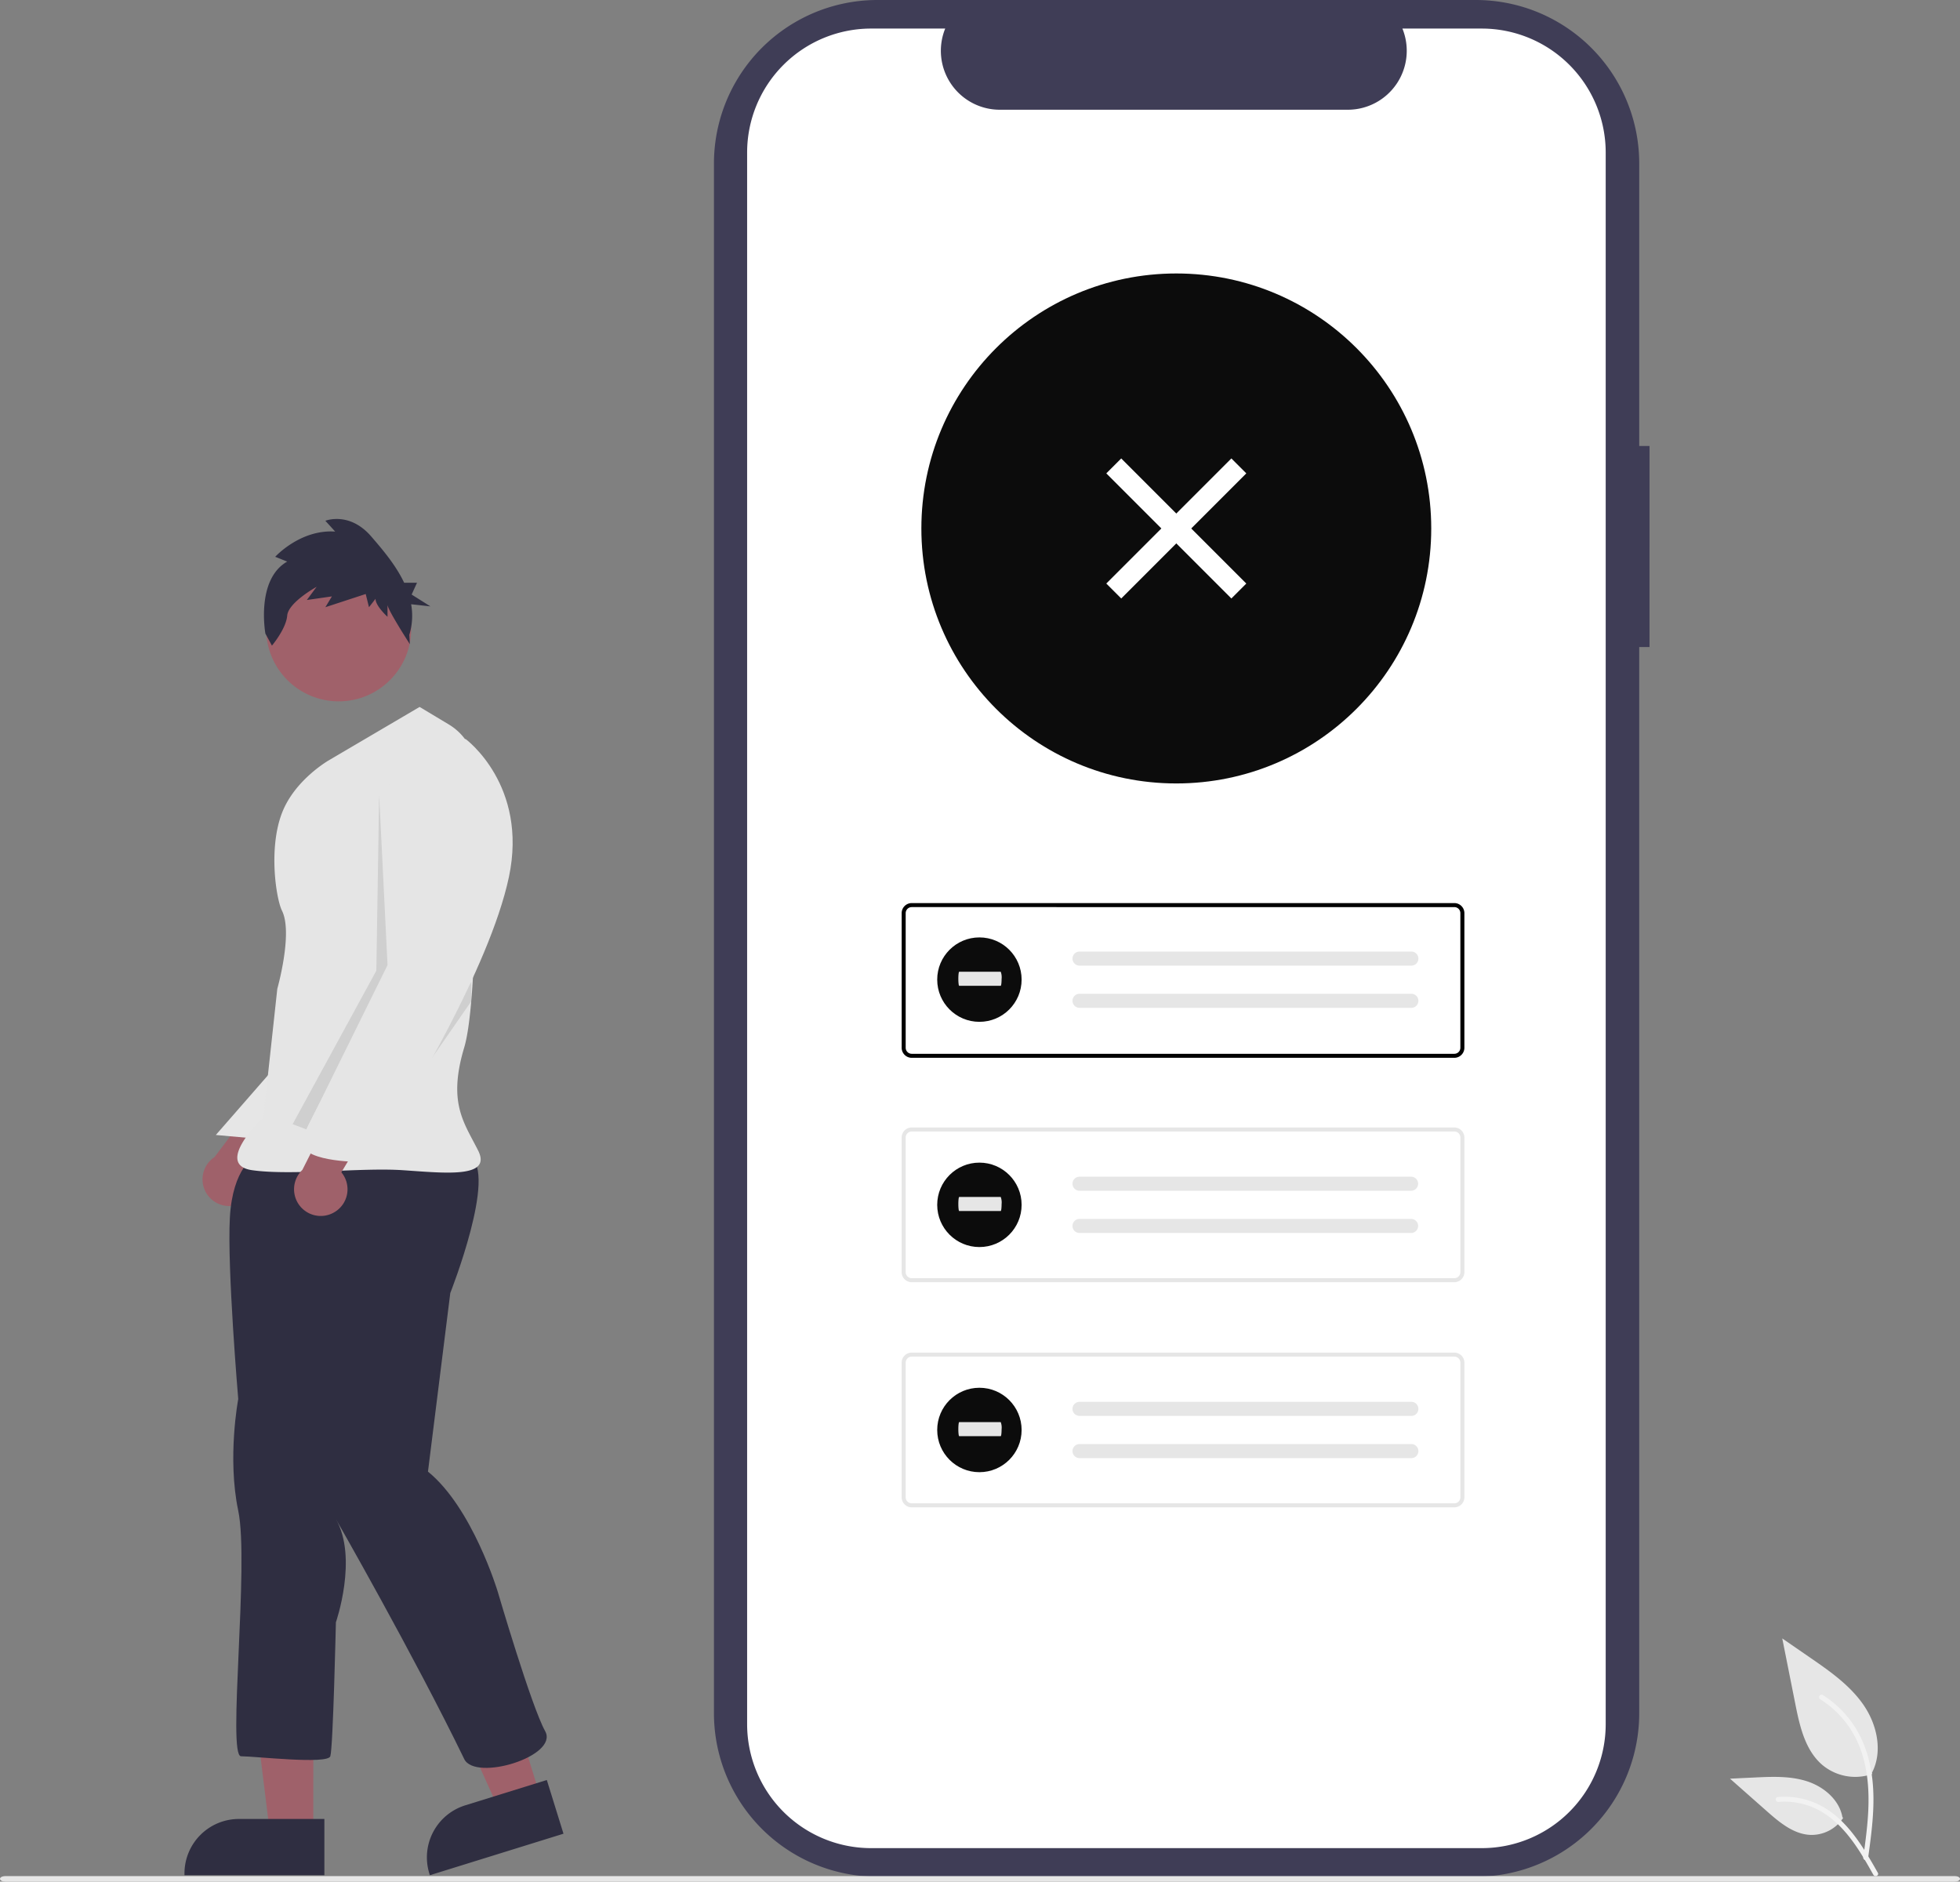 <svg data-name="Layer 1" xmlns="http://www.w3.org/2000/svg" width="742.417" height="712.573"
  viewBox="0 0 742.417 712.573" xmlns:xlink="http://www.w3.org/1999/xlink">
  <rect x="0" y="0" width="742.417" height="712.573" fill="#808080" stroke="none"/>
  <!-- Frame -->
  <path id="aa38b2e7-2ea9-4025-adcf-83f87c0cfc4a-107" data-name="Path 968"
    d="M853.606,262.605h-3.9v-106.977a61.915,61.915,0,0,0-61.915-61.915h-226.65a61.915,61.915,0,0,0-61.916,61.914v586.884a61.915,61.915,0,0,0,61.915,61.915h226.648a61.915,61.915,0,0,0,61.915-61.915v-403.758h3.9Z"
    transform="translate(-228.791 -93.713)" fill="#3f3d56" />
  

  <!-- screen in frame -->
  <path id="f27259c2-0089-4137-bfd8-cb22dff914f1-108" data-name="Path 969"
    d="M837.006,151.481v595.175a46.959,46.959,0,0,1-46.942,46.952h-231.3a46.966,46.966,0,0,1-46.973-46.952v-595.175a46.965,46.965,0,0,1,46.971-46.951h28.058a22.329,22.329,0,0,0,20.656,30.74h131.868a22.329,22.329,0,0,0,20.656-30.74h30.055a46.959,46.959,0,0,1,46.951,46.942Z"
    transform="translate(-228.791 -93.713)" fill="#ffffff" />
  
  <circle id="fc31cc31-f989-45cc-bd1e-521a0ee1871b" data-name="Ellipse 18" cx="445.565" cy="200.129" r="96.565"
    fill="#0c0c0c" />
  
  
  <path id="a573942c-3bf3-4c43-b474-689725a927f7-109" data-name="Path 39"
    d="M779.672,494.309h-205.537a3.81,3.81,0,0,1-3.806-3.806V439.519a3.811,3.811,0,0,1,3.806-3.806h205.537a3.811,3.811,0,0,1,3.806,3.806v50.985a3.811,3.811,0,0,1-3.806,3.806Zm-205.537-57.074a2.286,2.286,0,0,0-2.284,2.284v50.985a2.286,2.286,0,0,0,2.284,2.284h205.537a2.286,2.286,0,0,0,2.284-2.284v-50.985a2.286,2.286,0,0,0-2.284-2.284Z"
    transform="translate(-228.791 -93.713)" fill="#000000" />
  <path id="fb5feb1e-1fe2-48fa-806d-0a2b51d12b49-110" data-name="Path 40"
    d="M637.699,454.074a2.664,2.664,0,0,0,0,5.329h125.605a2.665,2.665,0,0,0,.204-5.326q-.059-.002-.117-.002h-125.692Z"
    transform="translate(-228.791 -93.713)" fill="#e6e6e6" />
  <path id="bcb9932f-0864-4b7e-b0ed-f7254bb9b8bf-111" data-name="Path 41"
    d="M637.699,470.058a2.664,2.664,0,0,0,0,5.329h125.605a2.665,2.665,0,0,0,.204-5.326q-.059-.002-.117-.002h-125.692Z"
    transform="translate(-228.791 -93.713)" fill="#e6e6e6" />
  <path id="f88e2a8b-becc-4da9-bd36-af011daaaaf2-112" data-name="Path 42"
    d="M779.672,579.289h-205.537a3.81,3.81,0,0,1-3.806-3.806V524.499a3.811,3.811,0,0,1,3.806-3.806h205.537a3.811,3.811,0,0,1,3.806,3.806v50.985A3.811,3.811,0,0,1,779.672,579.289Zm-205.537-57.074a2.286,2.286,0,0,0-2.284,2.284v50.985a2.286,2.286,0,0,0,2.284,2.284h205.537a2.286,2.286,0,0,0,2.284-2.284v-50.985a2.286,2.286,0,0,0-2.284-2.284Z"
    transform="translate(-228.791 -93.713)" fill="#e6e6e6" />
  <path id="e192d34f-2ccc-4f79-b47a-46430e4d87f6-113" data-name="Path 43"
    d="M637.699,539.33a2.664,2.664,0,0,0,0,5.329h125.605a2.665,2.665,0,0,0,.087-5.328h-125.692Z"
    transform="translate(-228.791 -93.713)" fill="#e6e6e6" />
  <path id="b230677c-48cc-4ee6-87d6-a753204ffe47-114" data-name="Path 44"
    d="M637.699,555.318a2.664,2.664,0,0,0,0,5.329h125.605a2.665,2.665,0,0,0,.087-5.328h-125.692Z"
    transform="translate(-228.791 -93.713)" fill="#e6e6e6" />
  <path id="b88a2a79-0ae3-4fd9-9894-02e0db9a2271-115" data-name="Path 39-2"
    d="M779.672,664.547h-205.537a3.81,3.81,0,0,1-3.806-3.806V609.758a3.811,3.811,0,0,1,3.806-3.806h205.537a3.811,3.811,0,0,1,3.806,3.806v50.985a3.811,3.811,0,0,1-3.806,3.806Zm-205.537-57.074a2.286,2.286,0,0,0-2.284,2.284v50.985a2.286,2.286,0,0,0,2.284,2.284h205.537a2.286,2.286,0,0,0,2.284-2.284v-50.985a2.286,2.286,0,0,0-2.284-2.284Z"
    transform="translate(-228.791 -93.713)" fill="#e6e6e6" />
  <path id="aa2394a9-8b56-4a12-a2cd-a583e6ea12eb-116" data-name="Path 40-2"
    d="M637.699,624.591a2.664,2.664,0,1,0,0,5.329h125.605a2.665,2.665,0,0,0,.204-5.326q-.059-.002-.117-.002h-125.692Z"
    transform="translate(-228.791 -93.713)" fill="#e6e6e6" />
  <path id="bc352cb2-8959-4b51-bd18-df6817a9a47e-117" data-name="Path 41-2"
    d="M637.699,640.578a2.664,2.664,0,0,0,0,5.329h125.605a2.665,2.665,0,0,0,.204-5.326q-.059-.002-.117-.002h-125.692Z"
    transform="translate(-228.791 -93.713)" fill="#e6e6e6" />
  <path id="b30ee82f-5b3a-4aa4-9db7-ead828191937-118" data-name="Path 970"
    d="M969.27,806.287h-738.541c-1.071,0-1.938-.468-1.938-1.045s.868-1.045,1.938-1.045H969.271c1.07,0,1.938.468,1.938,1.045S970.341,806.287,969.27,806.287Z"
    transform="translate(-228.791 -93.713)" fill="#e6e6e6" />
  <g id="f24cf2fd-107c-4150-a0f1-6f6b12d88bf3" data-name="Group 58">
    <path id="a2b576eb-bb95-4480-aa60-cd8aa023fe61-119" data-name="Path 438"
      d="M937.992,765.522a19.474,19.474,0,0,1-18.806-3.313c-6.587-5.528-8.652-14.636-10.332-23.07l-4.97-24.945,10.405,7.165c7.483,5.152,15.134,10.47,20.316,17.933s7.443,17.651,3.28,25.726"
      transform="translate(-228.791 -93.713)" fill="#e6e6e6" />
    <path id="fe1c5433-44e0-47a6-8430-329cbd7c4dea-120" data-name="Path 439"
      d="M936.385,797.459c1.31-9.542,2.657-19.206,1.738-28.849-.816-8.565-3.429-16.93-8.749-23.789a39.574,39.574,0,0,0-10.153-9.2c-1.015-.641-1.95.968-.939,1.606a37.622,37.622,0,0,1,14.881,17.956c3.24,8.241,3.76,17.224,3.2,25.977-.338,5.294-1.053,10.553-1.774,15.805a.964.964,0,0,0,.65,1.144.936.936,0,0,0,1.144-.65Z"
      transform="translate(-228.791 -93.713)" fill="#f2f2f2" />
    <path id="f0043cfc-c9b9-4981-8afd-8c13c1b6f93f-121" data-name="Path 442"
      d="M926.958,782.148a14.336,14.336,0,0,1-12.491,6.447c-6.323-.3-11.595-4.713-16.34-8.9l-14.035-12.395,9.289-.444c6.68-.32,13.533-.618,19.9,1.442s12.231,7.018,13.394,13.6"
      transform="translate(-228.791 -93.713)" fill="#e6e6e6" />
    <path id="b883c521-5e9e-4a38-b47c-4f8b0cd8c6cd-122" data-name="Path 443"
      d="M940.086,802.943c-6.3-11.156-13.618-23.555-26.685-27.518a29.779,29.779,0,0,0-11.224-1.159c-1.192.1-.894,1.94.3,1.837a27.665,27.665,0,0,1,17.912,4.739c5.051,3.438,8.983,8.217,12.311,13.286,2.039,3.1,3.865,6.341,5.691,9.573C938.971,804.733,940.677,803.988,940.086,802.943Z"
      transform="translate(-228.791 -93.713)" fill="#f2f2f2" />
  </g>
  <g id="b241f6a5-c54d-499c-8ecd-4235a19d143f" data-name="Group 59">
    <circle id="bfaee8a8-2192-45bf-83cb-a2f223d41a02" data-name="Ellipse 5" cx="370.986" cy="370.985" r="15.986"
      fill="#0c0c0c" />
    <path id="ae47602b-fb54-4e88-955d-49b260f35f7f-123" data-name="Path 40-3"
      d="M592.124,461.712c-.184,0-.333,1.193-.333,2.664s.149,2.665.333,2.665h15.719c.184.024.336-1.149.339-2.62a5.943,5.943,0,0,0-.328-2.708h-15.73Z"
      transform="translate(-228.791 -93.713)" fill="#e6e6e6" />
  </g>
  <g id="a1e1e52b-75f8-4aa9-8279-faf451e6aae1" data-name="Group 60">
    <circle id="fa3a3ce2-c232-40ee-81b4-25b83d5b931c" data-name="Ellipse 5-2" cx="370.986" cy="456.278" r="15.986"
      fill="#0c0c0c" />
    <path id="aaaffa69-7c16-47ec-b12d-87139789d2df-124" data-name="Path 40-4"
      d="M592.124,547.005c-.184,0-.333,1.193-.333,2.664s.149,2.665.333,2.665h15.719c.184.024.336-1.149.339-2.62a5.943,5.943,0,0,0-.328-2.708h-15.73Z"
      transform="translate(-228.791 -93.713)" fill="#e6e6e6" />
  </g>
  <g id="fd2b54c2-3dec-4fb6-9f72-e6c667a136b8" data-name="Group 61">
    <circle id="abc19202-5605-459b-9c25-b430addb8839" data-name="Ellipse 5-3" cx="370.986" cy="541.536" r="15.986"
      fill="#0c0c0c" />
    <path id="f69fbb38-8754-494b-94fa-96f6df4fd0e7-125" data-name="Path 40-5"
      d="M592.124,632.263c-.184,0-.333,1.193-.333,2.664s.149,2.665.333,2.665h15.719c.184.024.336-1.149.339-2.62a5.943,5.943,0,0,0-.328-2.708h-15.73Z"
      transform="translate(-228.791 -93.713)" fill="#e6e6e6" />
  </g>
  <rect x="670.356" y="260.342" width="8" height="67" transform="translate(-239.055 469.193) rotate(-45)"
    fill="#fff" />
  <rect x="670.356" y="260.342" width="8" height="67" transform="translate(176.501 -484.491) rotate(45)"
    fill="#fff" />
  <path
    d="M319.051,549.848a10.056,10.056,0,0,0,5.388-14.447l23.565-26.864-18.395-2.538-19.558,25.899a10.11,10.11,0,0,0,9,17.95Z"
    transform="translate(-228.791 -93.713)" fill="#9f616a" />
  <polygon points="118.679 694.215 102.244 694.214 94.425 630.82 118.682 630.821 118.679 694.215" fill="#9f616a" />
  <path d="M351.662,803.86l-52.995-.002v-.67a20.628,20.628,0,0,1,20.627-20.627h.001l32.367.001Z"
    transform="translate(-228.791 -93.713)" fill="#2f2e41" />
  <polygon points="204.713 680.461 189.017 685.334 162.751 627.11 185.917 619.918 204.713 680.461" fill="#9f616a" />
  <path
    d="M442.232,788.147,391.621,803.86l-.199-.64a20.628,20.628,0,0,1,13.582-25.816l.001-0,30.912-9.597Z"
    transform="translate(-228.791 -93.713)" fill="#2f2e41" />
  <path id="ae9bdfa9-f7e0-4b2f-8168-ca8868d01318-126" data-name="Path 973"
    d="M334.884,495.656l-24.341,27.877,19.056,1.715Z" transform="translate(-228.791 -93.713)"
    fill="#e6e6e6" />
  <path id="b88343d2-9c47-4183-8a8a-427a73d8d9be-127" data-name="Path 975"
    d="M325.373,531.589s-8.455,4.227-9.512,23.251,3.171,68.7,3.171,68.7-4.227,22.194,0,42.274-4.227,93,1.057,93,32.762,3.171,33.819,0,2.114-50.729,2.114-50.729,8.455-24.308,0-39.1c0,0,29.521,51.548,48.615,90.889,4.179,8.61,35.933-1.057,30.649-10.569s-17.966-52.843-17.966-52.843-9.512-31.706-26.421-45.445l8.455-67.639s17.967-45.445,7.4-51.786S325.373,531.589,325.373,531.589Z"
    transform="translate(-228.791 -93.713)" fill="#2f2e41" />
  <circle id="fdc24b21-a9e1-47f2-b2e4-7458730b7c21" data-name="Ellipse 182" cx="128.287" cy="238.129" r="27.478"
    fill="#a0616a" />
  <path id="ac268c91-41f4-49c7-bce6-773e5eb69fa2-128" data-name="Path 976"
    d="M387.727,361.434l-34.16,20.08s-13.08,7.366-17.966,20.08c-5.208,13.55-2.181,32.628,0,36.99,4.227,8.455-1.773,29.592-1.773,29.592l-5.284,48.615s-19.023,17.966-4.227,20.08,41.217-1.057,57.07,0,33.819,3.171,28.535-7.4-11.625-17.967-5.284-39.1c4.962-16.54,4.747-78.383,4.419-104.5a21.025,21.025,0,0,0-10.211-17.767Z"
    transform="translate(-228.791 -93.713)" fill="#e5e5e5" />
  <path id="aebed2c8-94ca-417e-8b11-27e17cbf3024-129" data-name="Path 980"
    d="M372.407,394.726l3.17,64.468-30.726,62.223-5.211-1.983,31.706-58.127Z"
    transform="translate(-228.791 -93.713)" opacity="0.1" style="isolation:isolate" />
  <path id="e13ea0c4-bc86-4025-9528-1665a42d3372-130" data-name="Path 982" d="M407.279,472.932v-7.4l-35.929,59.186Z"
    transform="translate(-228.791 -93.713)" opacity="0.1" style="isolation:isolate" />
  <path id="eb3190ba-6b3f-4b2b-91d1-1543e580b413-131" data-name="Path 983"
    d="M337.576,306.387l-4.539-1.816s9.5-10.457,22.713-9.548l-3.717-4.092s9.085-3.637,17.345,5.91c4.342,5.019,9.365,10.919,12.5,17.564h4.865l-2.03,4.471,7.106,4.471-7.294-.8a24.739,24.739,0,0,1-.69,11.579l.2,3.534s-8.459-13.089-8.459-14.905v4.547s-4.543-4.092-4.543-6.82l-2.478,3.183-1.239-5-15.28,5,2.476-4.094-9.5,1.364,3.717-5s-10.737,5.91-11.15,10.912-5.781,11.366-5.781,11.366l-2.478-4.547S325.604,313.207,337.576,306.387Z"
    transform="translate(-228.791 -93.713)" fill="#2f2e41" />
  <path
    d="M355.354,552.839a10.056,10.056,0,0,0,2.738-15.174l18.423-30.62-18.554.768-14.65,28.96a10.11,10.11,0,0,0,12.043,16.067Z"
    transform="translate(-228.791 -93.713)" fill="#9f616a" />
  <path id="a62f6567-f472-4931-86f9-ff652851a370-132" data-name="Path 981"
    d="M397.24,375.175l7.926-1.585s23.779,17.438,16.381,52.314-40.16,87.719-40.16,87.719-7.4,9.512-9.512,11.625-6.341,0-4.227,3.171-3.171,5.284-3.171,5.284-23.251,0-21.137-8.455,38.047-68.7,38.047-68.7l-5.284-56.013S371.874,373.062,397.24,375.175Z"
    transform="translate(-228.791 -93.713)" fill="#e5e5e5" />
</svg>